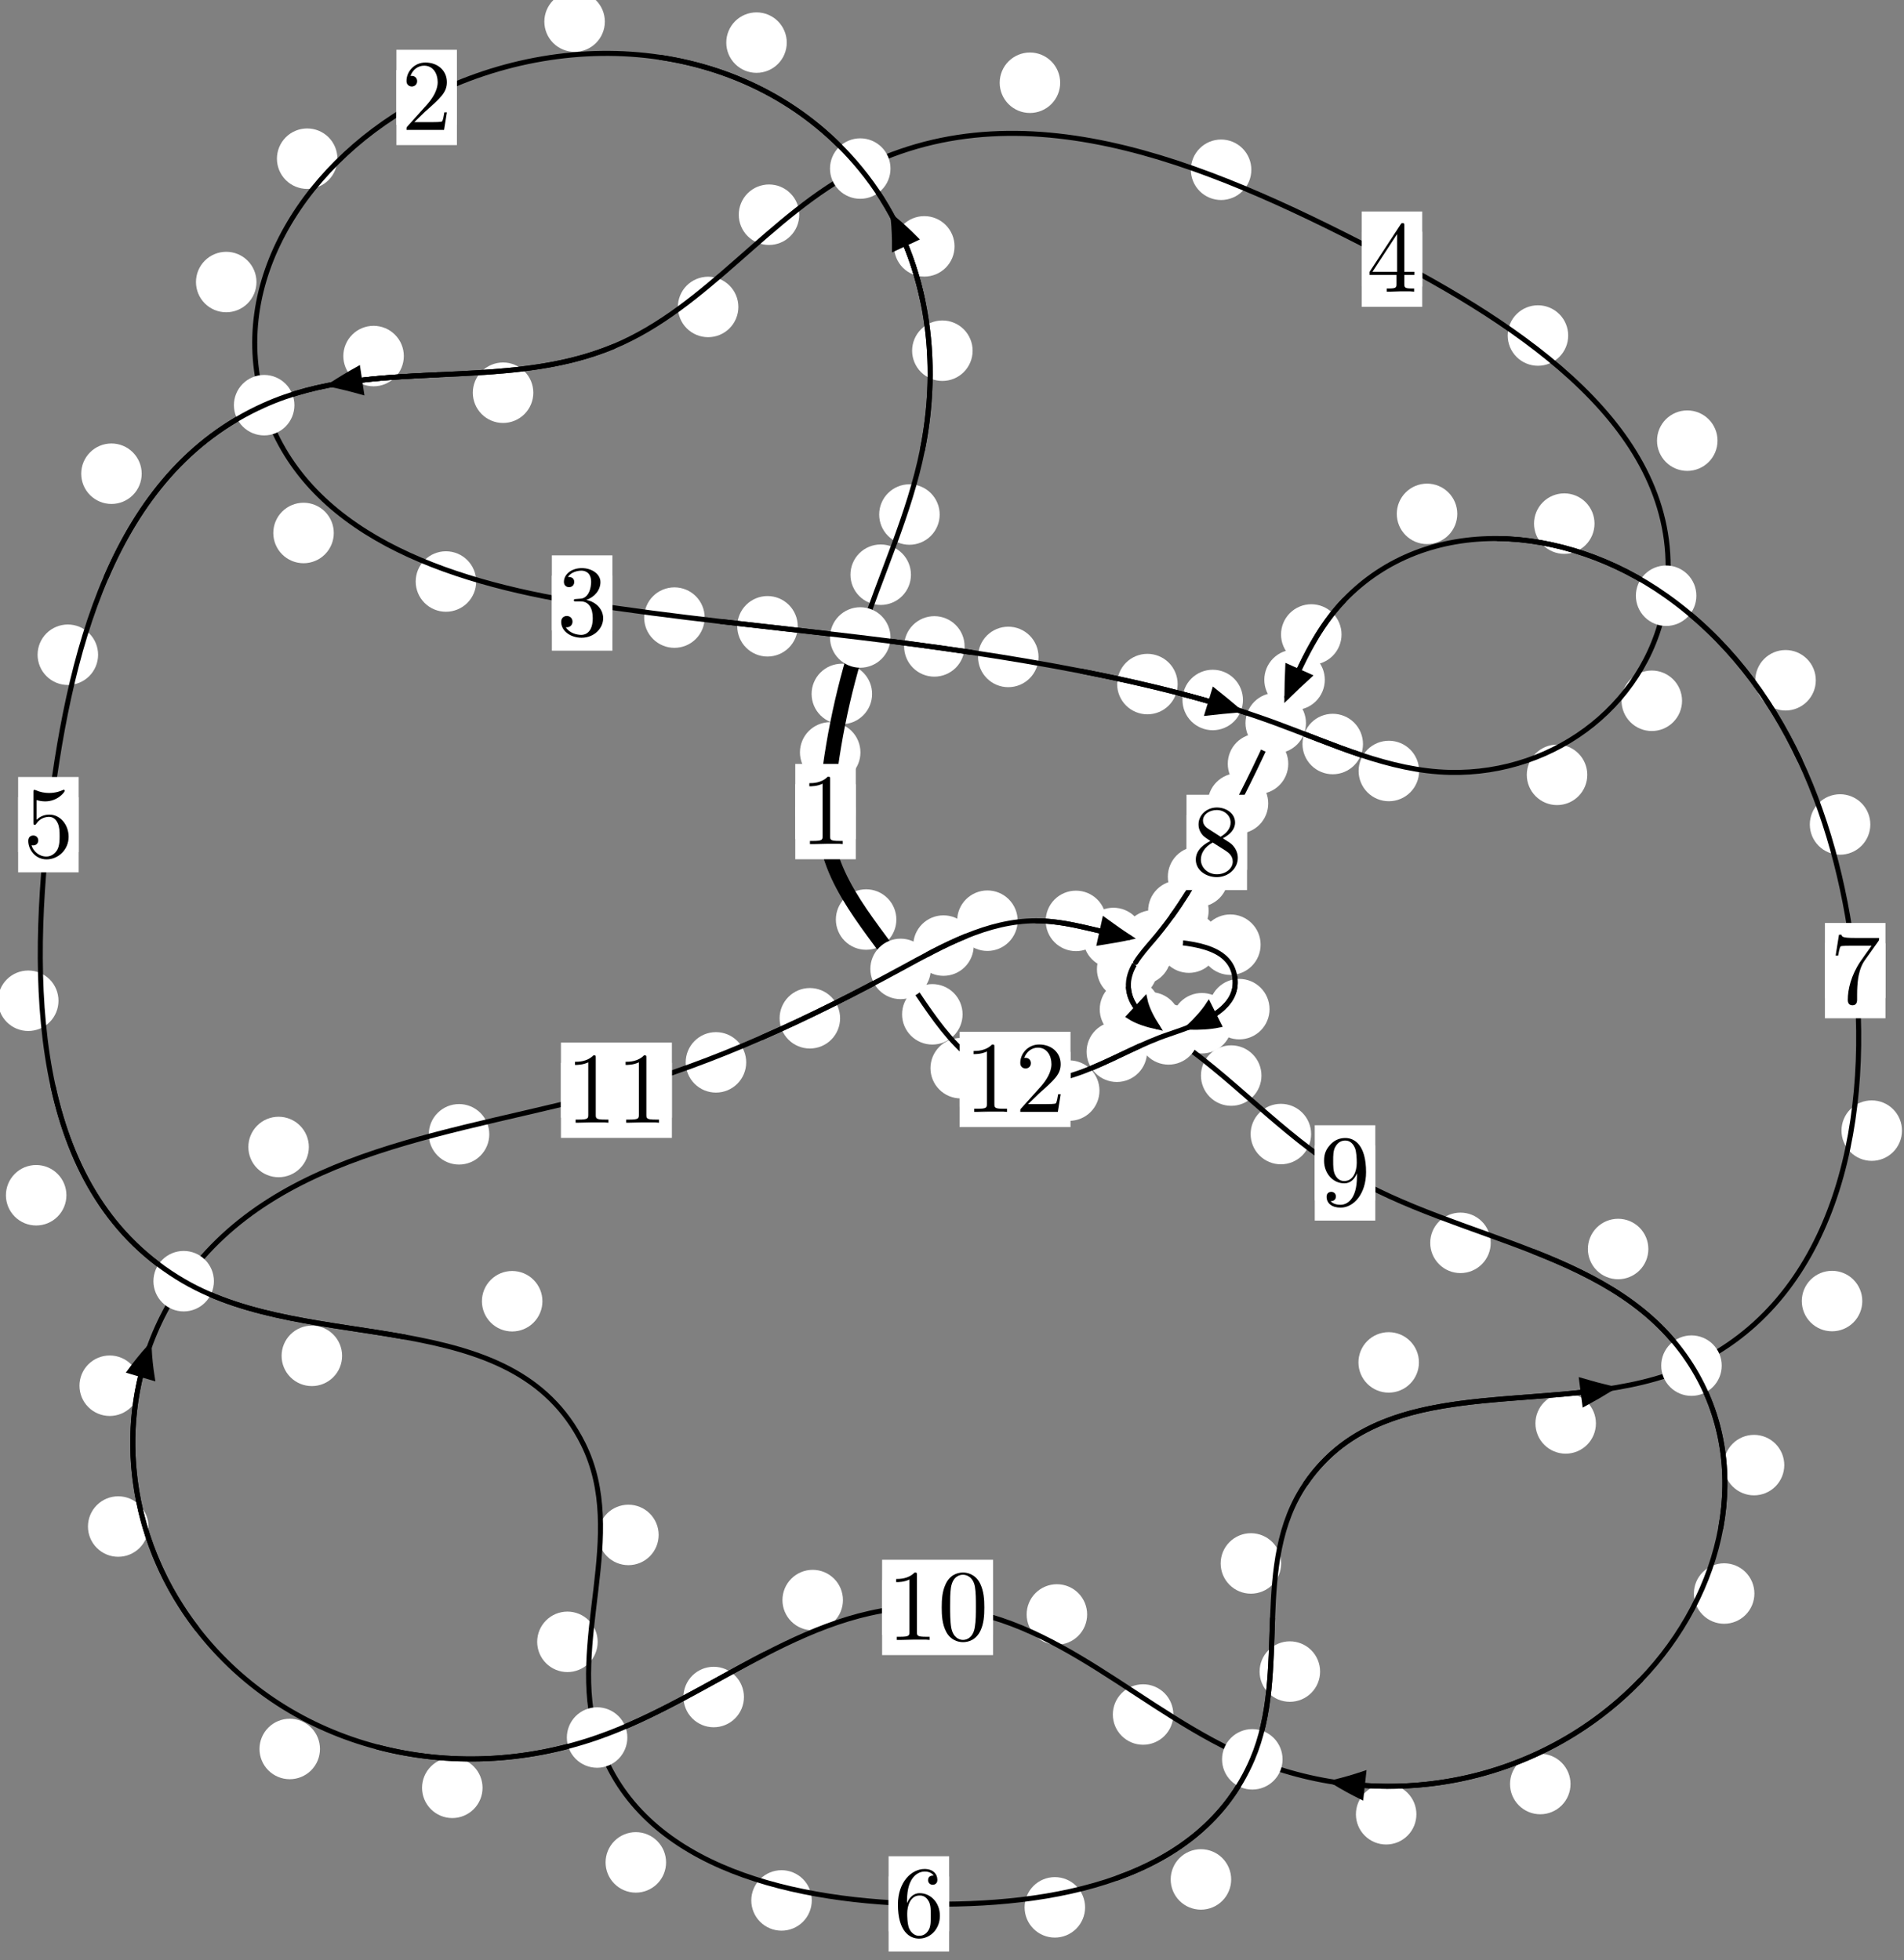 <?xml version="1.0"?>
<!-- Created by MetaPost 1.999 on 2021.07.05:2358 -->
<svg version="1.1" xmlns="http://www.w3.org/2000/svg" xmlns:xlink="http://www.w3.org/1999/xlink" width="188.132" height="193.719" viewBox="0 0 188.132 193.719">
<rect x="0" y="0" width="188.132" height="193.719" fill="#808080" stroke="none"/>
<!-- Original BoundingBox: -85.198517 -129.867432 102.933090 63.851135 -->
  <defs>
    <g transform="scale(0.01,0.01)" id="GLYPHcmr10_48">
      <path style="fill-rule: evenodd;" d="M460 -320C460 -400,455 -480,420 -554C374 -650,292 -666,250 -666C190 -666,117 -640,76 -547C44 -478,39 -400,39 -320C39 -245,43 -155,84 -79C127 2,200 22,249 22C303 22,379 1,423 -94C455 -163,460 -241,460 -320M249 -0C210 -0,151 -25,133 -121C122 -181,122 -273,122 -332C122 -396,122 -462,130 -516C149 -635,224 -644,249 -644C282 -644,348 -626,367 -527C377 -471,377 -395,377 -332C377 -257,377 -189,366 -125C351 -30,294 -0,249 -0"></path>
    </g>
    <g transform="scale(0.01,0.01)" id="GLYPHcmr10_49">
      <path style="fill-rule: evenodd;" d="M294 -640C294 -664,294 -666,271 -666C209 -602,121 -602,89 -602L89 -571C109 -571,168 -571,220 -597L220 -79C220 -43,217 -31,127 -31L95 -31L95 -0L257 -0L130 -3L217 -3L257 -3L297 -3L384 -3L419 -0L419 -31L387 -31C297 -31,294 -42,294 -79"></path>
    </g>
    <g transform="scale(0.01,0.01)" id="GLYPHcmr10_50">
      <path style="fill-rule: evenodd;" d="M127 -77L233 -180C389 -318,449 -372,449 -472C449 -586,359 -666,237 -666C124 -666,50 -574,50 -485C50 -429,100 -429,103 -429C120 -429,155 -441,155 -482C155 -508,137 -534,102 -534C94 -534,92 -534,89 -533C112 -598,166 -635,224 -635C315 -635,358 -554,358 -472C358 -392,308 -313,253 -251L61 -37C50 -26,50 -24,50 -0L421 -0L449 -174L424 -174C419 -144,412 -100,402 -85C395 -77,329 -77,307 -77"></path>
    </g>
    <g transform="scale(0.01,0.01)" id="GLYPHcmr10_51">
      <path style="fill-rule: evenodd;" d="M290 -352C372 -379,430 -449,430 -528C430 -610,342 -666,246 -666C145 -666,69 -606,69 -530C69 -497,91 -478,120 -478C151 -478,171 -500,171 -529C171 -579,124 -579,109 -579C140 -628,206 -641,242 -641C283 -641,338 -619,338 -529C338 -517,336 -459,310 -415C280 -367,246 -364,221 -363C213 -362,189 -360,182 -360C174 -359,167 -358,167 -348C167 -337,174 -337,191 -337L235 -337C317 -337,354 -269,354 -171C354 -35,285 -6,241 -6C198 -6,123 -23,88 -82C123 -77,154 -99,154 -137C154 -173,127 -193,98 -193C74 -193,42 -179,42 -135C42 -44,135 22,244 22C366 22,457 -69,457 -171C457 -253,394 -331,290 -352"></path>
    </g>
    <g transform="scale(0.01,0.01)" id="GLYPHcmr10_52">
      <path style="fill-rule: evenodd;" d="M294 -165L294 -78C294 -42,292 -31,218 -31L197 -31L197 -0L332 -0L238 -3L290 -3L332 -3L374 -3L427 -3L468 -0L468 -31L447 -31C373 -31,371 -42,371 -78L371 -165L471 -165L471 -196L371 -196L371 -651C371 -671,371 -677,355 -677C346 -677,343 -677,335 -665L28 -196L28 -165M300 -196L56 -196L300 -569"></path>
    </g>
    <g transform="scale(0.01,0.01)" id="GLYPHcmr10_53">
      <path style="fill-rule: evenodd;" d="M449 -201C449 -320,367 -420,259 -420C211 -420,168 -404,132 -369L132 -564C152 -558,185 -551,217 -551C340 -551,410 -642,410 -655C410 -661,407 -666,400 -666C399 -666,397 -666,392 -663C372 -654,323 -634,256 -634C216 -634,170 -641,123 -662C115 -665,113 -665,111 -665C101 -665,101 -657,101 -641L101 -345C101 -327,101 -319,115 -319C122 -319,124 -322,128 -328C139 -344,176 -398,257 -398C309 -398,334 -352,342 -334C358 -297,360 -258,360 -208C360 -173,360 -113,336 -71C312 -32,275 -6,229 -6C156 -6,99 -59,82 -118C85 -117,88 -116,99 -116C132 -116,149 -141,149 -165C149 -189,132 -214,99 -214C85 -214,50 -207,50 -161C50 -75,119 22,231 22C347 22,449 -74,449 -201"></path>
    </g>
    <g transform="scale(0.01,0.01)" id="GLYPHcmr10_54">
      <path style="fill-rule: evenodd;" d="M132 -328L132 -352C132 -605,256 -641,307 -641C331 -641,373 -635,395 -601C380 -601,340 -601,340 -556C340 -525,364 -510,386 -510C402 -510,432 -519,432 -558C432 -618,388 -666,305 -666C177 -666,42 -537,42 -316C42 -49,158 22,251 22C362 22,457 -72,457 -204C457 -331,368 -427,257 -427C189 -427,152 -376,132 -328M251 -6C188 -6,158 -66,152 -81C134 -128,134 -208,134 -226C134 -304,166 -404,256 -404C272 -404,318 -404,349 -342C367 -305,367 -254,367 -205C367 -157,367 -107,350 -71C320 -11,274 -6,251 -6"></path>
    </g>
    <g transform="scale(0.01,0.01)" id="GLYPHcmr10_55">
      <path style="fill-rule: evenodd;" d="M476 -609C485 -621,485 -623,485 -644L242 -644C120 -644,118 -657,114 -676L89 -676L56 -470L81 -470C84 -486,93 -549,106 -561C113 -567,191 -567,204 -567L411 -567C400 -551,321 -442,299 -409C209 -274,176 -135,176 -33C176 -23,176 22,222 22C268 22,268 -23,268 -33L268 -84C268 -139,271 -194,279 -248C283 -271,297 -357,341 -419"></path>
    </g>
    <g transform="scale(0.01,0.01)" id="GLYPHcmr10_56">
      <path style="fill-rule: evenodd;" d="M163 -457C117 -487,113 -521,113 -538C113 -599,178 -641,249 -641C322 -641,386 -589,386 -517C386 -460,347 -412,287 -377M309 -362C381 -399,430 -451,430 -517C430 -609,341 -666,250 -666C150 -666,69 -592,69 -499C69 -481,71 -436,113 -389C124 -377,161 -352,186 -335C128 -306,42 -250,42 -151C42 -45,144 22,249 22C362 22,457 -61,457 -168C457 -204,446 -249,408 -291C389 -312,373 -322,309 -362M209 -320L332 -242C360 -223,407 -193,407 -132C407 -58,332 -6,250 -6C164 -6,92 -68,92 -151C92 -209,124 -273,209 -320"></path>
    </g>
    <g transform="scale(0.01,0.01)" id="GLYPHcmr10_57">
      <path style="fill-rule: evenodd;" d="M367 -318L367 -286C367 -52,263 -6,205 -6C188 -6,134 -8,107 -42C151 -42,159 -71,159 -88C159 -119,135 -134,113 -134C97 -134,67 -125,67 -86C67 -19,121 22,206 22C335 22,457 -114,457 -329C457 -598,342 -666,253 -666C198 -666,149 -648,106 -603C65 -558,42 -516,42 -441C42 -316,130 -218,242 -218C303 -218,344 -260,367 -318M243 -241C227 -241,181 -241,150 -304C132 -341,132 -391,132 -440C132 -494,132 -541,153 -578C180 -628,218 -641,253 -641C299 -641,332 -607,349 -562C361 -530,365 -467,365 -421C365 -338,331 -241,243 -241"></path>
    </g>
  </defs>
  <path d="M85.019 74.357C85.019 73.564,84.705 72.804,84.144 72.243C83.584 71.683,82.823 71.368,82.031 71.368C81.238 71.368,80.478 71.683,79.917 72.243C79.357 72.804,79.042 73.564,79.042 74.357C79.042 75.149,79.357 75.909,79.917 76.47C80.478 77.03,81.238 77.345,82.031 77.345C82.823 77.345,83.584 77.03,84.144 76.47C84.705 75.909,85.019 75.149,85.019 74.357Z" style="fill: rgb(100%,100%,100%);stroke: none;"></path>
  <path d="M84.558 80.208C84.558 79.415,84.244 78.655,83.683 78.094C83.123 77.534,82.362 77.219,81.57 77.219C80.777 77.219,80.017 77.534,79.456 78.094C78.896 78.655,78.581 79.415,78.581 80.208C78.581 81,78.896 81.76,79.456 82.321C80.017 82.881,80.777 83.196,81.57 83.196C82.362 83.196,83.123 82.881,83.683 82.321C84.244 81.76,84.558 81,84.558 80.208Z" style="fill: rgb(100%,100%,100%);stroke: none;"></path>
  <path d="M90.01 56.796C90.01 56.004,89.695 55.244,89.134 54.683C88.574 54.123,87.813 53.808,87.021 53.808C86.228 53.808,85.468 54.123,84.907 54.683C84.347 55.244,84.032 56.004,84.032 56.796C84.032 57.589,84.347 58.349,84.907 58.91C85.468 59.47,86.228 59.785,87.021 59.785C87.813 59.785,88.574 59.47,89.134 58.91C89.695 58.349,90.01 57.589,90.01 56.796Z" style="fill: rgb(100%,100%,100%);stroke: none;"></path>
  <path d="M86.171 68.581C86.171 67.788,85.856 67.028,85.295 66.467C84.735 65.907,83.975 65.592,83.182 65.592C82.389 65.592,81.629 65.907,81.069 66.467C80.508 67.028,80.193 67.788,80.193 68.581C80.193 69.373,80.508 70.133,81.069 70.694C81.629 71.254,82.389 71.569,83.182 71.569C83.975 71.569,84.735 71.254,85.295 70.694C85.856 70.133,86.171 69.373,86.171 68.581Z" style="fill: rgb(100%,100%,100%);stroke: none;"></path>
  <path d="M96.104 34.66C96.104 33.867,95.789 33.107,95.229 32.546C94.668 31.986,93.908 31.671,93.115 31.671C92.323 31.671,91.562 31.986,91.002 32.546C90.441 33.107,90.126 33.867,90.126 34.66C90.126 35.452,90.441 36.212,91.002 36.773C91.562 37.333,92.323 37.648,93.115 37.648C93.908 37.648,94.668 37.333,95.229 36.773C95.789 36.212,96.104 35.452,96.104 34.66Z" style="fill: rgb(100%,100%,100%);stroke: none;"></path>
  <path d="M92.849 50.848C92.849 50.056,92.534 49.295,91.974 48.735C91.413 48.175,90.653 47.86,89.86 47.86C89.068 47.86,88.307 48.175,87.747 48.735C87.186 49.295,86.871 50.056,86.871 50.848C86.871 51.641,87.186 52.401,87.747 52.962C88.307 53.522,89.068 53.837,89.86 53.837C90.653 53.837,91.413 53.522,91.974 52.962C92.534 52.401,92.849 51.641,92.849 50.848Z" style="fill: rgb(100%,100%,100%);stroke: none;"></path>
  <path d="M77.739 4.21C77.739 3.418,77.424 2.658,76.864 2.097C76.303 1.537,75.543 1.222,74.75 1.222C73.958 1.222,73.197 1.537,72.637 2.097C72.076 2.658,71.762 3.418,71.762 4.21C71.762 5.003,72.076 5.763,72.637 6.324C73.197 6.884,73.958 7.199,74.75 7.199C75.543 7.199,76.303 6.884,76.864 6.324C77.424 5.763,77.739 5.003,77.739 4.21Z" style="fill: rgb(100%,100%,100%);stroke: none;"></path>
  <path d="M94.318 24.347C94.318 23.555,94.003 22.795,93.443 22.234C92.882 21.674,92.122 21.359,91.33 21.359C90.537 21.359,89.777 21.674,89.216 22.234C88.656 22.795,88.341 23.555,88.341 24.347C88.341 25.14,88.656 25.9,89.216 26.461C89.777 27.021,90.537 27.336,91.33 27.336C92.122 27.336,92.882 27.021,93.443 26.461C94.003 25.9,94.318 25.14,94.318 24.347Z" style="fill: rgb(100%,100%,100%);stroke: none;"></path>
  <path d="M33.34 15.681C33.34 14.889,33.025 14.129,32.465 13.568C31.904 13.008,31.144 12.693,30.351 12.693C29.559 12.693,28.798 13.008,28.238 13.568C27.678 14.129,27.363 14.889,27.363 15.681C27.363 16.474,27.678 17.234,28.238 17.795C28.798 18.355,29.559 18.67,30.351 18.67C31.144 18.67,31.904 18.355,32.465 17.795C33.025 17.234,33.34 16.474,33.34 15.681Z" style="fill: rgb(100%,100%,100%);stroke: none;"></path>
  <path d="M59.764 2.138C59.764 1.345,59.449 0.585,58.888 0.024C58.328 -0.536,57.568 -0.851,56.775 -0.851C55.982 -0.851,55.222 -0.536,54.662 0.024C54.101 0.585,53.786 1.345,53.786 2.138C53.786 2.93,54.101 3.69,54.662 4.251C55.222 4.811,55.982 5.126,56.775 5.126C57.568 5.126,58.328 4.811,58.888 4.251C59.449 3.69,59.764 2.93,59.764 2.138Z" style="fill: rgb(100%,100%,100%);stroke: none;"></path>
  <path d="M32.981 52.674C32.981 51.881,32.666 51.121,32.106 50.56C31.545 50,30.785 49.685,29.992 49.685C29.2 49.685,28.439 50,27.879 50.56C27.318 51.121,27.004 51.881,27.004 52.674C27.004 53.466,27.318 54.227,27.879 54.787C28.439 55.347,29.2 55.662,29.992 55.662C30.785 55.662,31.545 55.347,32.106 54.787C32.666 54.227,32.981 53.466,32.981 52.674Z" style="fill: rgb(100%,100%,100%);stroke: none;"></path>
  <path d="M25.342 27.873C25.342 27.08,25.027 26.32,24.466 25.759C23.906 25.199,23.146 24.884,22.353 24.884C21.56 24.884,20.8 25.199,20.24 25.759C19.679 26.32,19.364 27.08,19.364 27.873C19.364 28.665,19.679 29.425,20.24 29.986C20.8 30.546,21.56 30.861,22.353 30.861C23.146 30.861,23.906 30.546,24.466 29.986C25.027 29.425,25.342 28.665,25.342 27.873Z" style="fill: rgb(100%,100%,100%);stroke: none;"></path>
  <path d="M69.627 61.035C69.627 60.243,69.313 59.483,68.752 58.922C68.192 58.362,67.431 58.047,66.639 58.047C65.846 58.047,65.086 58.362,64.525 58.922C63.965 59.483,63.65 60.243,63.65 61.035C63.65 61.828,63.965 62.588,64.525 63.149C65.086 63.709,65.846 64.024,66.639 64.024C67.431 64.024,68.192 63.709,68.752 63.149C69.313 62.588,69.627 61.828,69.627 61.035Z" style="fill: rgb(100%,100%,100%);stroke: none;"></path>
  <path d="M47.051 57.47C47.051 56.678,46.736 55.917,46.176 55.357C45.615 54.796,44.855 54.481,44.062 54.481C43.27 54.481,42.51 54.796,41.949 55.357C41.389 55.917,41.074 56.678,41.074 57.47C41.074 58.263,41.389 59.023,41.949 59.584C42.51 60.144,43.27 60.459,44.062 60.459C44.855 60.459,45.615 60.144,46.176 59.584C46.736 59.023,47.051 58.263,47.051 57.47Z" style="fill: rgb(100%,100%,100%);stroke: none;"></path>
  <path d="M95.311 63.883C95.311 63.09,94.996 62.33,94.436 61.77C93.875 61.209,93.115 60.894,92.322 60.894C91.53 60.894,90.77 61.209,90.209 61.77C89.649 62.33,89.334 63.09,89.334 63.883C89.334 64.676,89.649 65.436,90.209 65.996C90.77 66.557,91.53 66.872,92.322 66.872C93.115 66.872,93.875 66.557,94.436 65.996C94.996 65.436,95.311 64.676,95.311 63.883Z" style="fill: rgb(100%,100%,100%);stroke: none;"></path>
  <path d="M78.824 61.895C78.824 61.102,78.509 60.342,77.949 59.782C77.388 59.221,76.628 58.906,75.835 58.906C75.043 58.906,74.283 59.221,73.722 59.782C73.162 60.342,72.847 61.102,72.847 61.895C72.847 62.688,73.162 63.448,73.722 64.008C74.283 64.569,75.043 64.884,75.835 64.884C76.628 64.884,77.388 64.569,77.949 64.008C78.509 63.448,78.824 62.688,78.824 61.895Z" style="fill: rgb(100%,100%,100%);stroke: none;"></path>
  <path d="M116.362 67.606C116.362 66.813,116.047 66.053,115.487 65.492C114.926 64.932,114.166 64.617,113.374 64.617C112.581 64.617,111.821 64.932,111.26 65.492C110.7 66.053,110.385 66.813,110.385 67.606C110.385 68.398,110.7 69.159,111.26 69.719C111.821 70.279,112.581 70.594,113.374 70.594C114.166 70.594,114.926 70.279,115.487 69.719C116.047 69.159,116.362 68.398,116.362 67.606Z" style="fill: rgb(100%,100%,100%);stroke: none;"></path>
  <path d="M102.616 64.923C102.616 64.13,102.301 63.37,101.741 62.81C101.18 62.249,100.42 61.934,99.627 61.934C98.835 61.934,98.074 62.249,97.514 62.81C96.954 63.37,96.639 64.13,96.639 64.923C96.639 65.716,96.954 66.476,97.514 67.036C98.074 67.597,98.835 67.912,99.627 67.912C100.42 67.912,101.18 67.597,101.741 67.036C102.301 66.476,102.616 65.716,102.616 64.923Z" style="fill: rgb(100%,100%,100%);stroke: none;"></path>
  <path d="M134.675 73.53C134.675 72.737,134.36 71.977,133.799 71.416C133.239 70.856,132.479 70.541,131.686 70.541C130.893 70.541,130.133 70.856,129.573 71.416C129.012 71.977,128.697 72.737,128.697 73.53C128.697 74.322,129.012 75.083,129.573 75.643C130.133 76.203,130.893 76.518,131.686 76.518C132.479 76.518,133.239 76.203,133.799 75.643C134.36 75.083,134.675 74.322,134.675 73.53Z" style="fill: rgb(100%,100%,100%);stroke: none;"></path>
  <path d="M122.816 69.177C122.816 68.385,122.501 67.625,121.941 67.064C121.38 66.504,120.62 66.189,119.828 66.189C119.035 66.189,118.275 66.504,117.714 67.064C117.154 67.625,116.839 68.385,116.839 69.177C116.839 69.97,117.154 70.73,117.714 71.291C118.275 71.851,119.035 72.166,119.828 72.166C120.62 72.166,121.38 71.851,121.941 71.291C122.501 70.73,122.816 69.97,122.816 69.177Z" style="fill: rgb(100%,100%,100%);stroke: none;"></path>
  <path d="M156.838 76.575C156.838 75.783,156.523 75.022,155.963 74.462C155.402 73.901,154.642 73.587,153.849 73.587C153.057 73.587,152.297 73.901,151.736 74.462C151.176 75.022,150.861 75.783,150.861 76.575C150.861 77.368,151.176 78.128,151.736 78.689C152.297 79.249,153.057 79.564,153.849 79.564C154.642 79.564,155.402 79.249,155.963 78.689C156.523 78.128,156.838 77.368,156.838 76.575Z" style="fill: rgb(100%,100%,100%);stroke: none;"></path>
  <path d="M140.22 76.195C140.22 75.402,139.905 74.642,139.345 74.082C138.784 73.521,138.024 73.206,137.231 73.206C136.439 73.206,135.679 73.521,135.118 74.082C134.558 74.642,134.243 75.402,134.243 76.195C134.243 76.988,134.558 77.748,135.118 78.308C135.679 78.869,136.439 79.184,137.231 79.184C138.024 79.184,138.784 78.869,139.345 78.308C139.905 77.748,140.22 76.988,140.22 76.195Z" style="fill: rgb(100%,100%,100%);stroke: none;"></path>
  <path d="M169.706 43.549C169.706 42.756,169.391 41.996,168.83 41.435C168.27 40.875,167.51 40.56,166.717 40.56C165.924 40.56,165.164 40.875,164.604 41.435C164.043 41.996,163.728 42.756,163.728 43.549C163.728 44.341,164.043 45.101,164.604 45.662C165.164 46.222,165.924 46.537,166.717 46.537C167.51 46.537,168.27 46.222,168.83 45.662C169.391 45.101,169.706 44.341,169.706 43.549Z" style="fill: rgb(100%,100%,100%);stroke: none;"></path>
  <path d="M166.201 69.256C166.201 68.463,165.886 67.703,165.325 67.143C164.765 66.582,164.005 66.267,163.212 66.267C162.419 66.267,161.659 66.582,161.099 67.143C160.538 67.703,160.223 68.463,160.223 69.256C160.223 70.049,160.538 70.809,161.099 71.369C161.659 71.93,162.419 72.245,163.212 72.245C164.005 72.245,164.765 71.93,165.325 71.369C165.886 70.809,166.201 70.049,166.201 69.256Z" style="fill: rgb(100%,100%,100%);stroke: none;"></path>
  <path d="M123.644 16.778C123.644 15.985,123.329 15.225,122.769 14.665C122.208 14.104,121.448 13.789,120.655 13.789C119.863 13.789,119.102 14.104,118.542 14.665C117.982 15.225,117.667 15.985,117.667 16.778C117.667 17.571,117.982 18.331,118.542 18.891C119.102 19.452,119.863 19.767,120.655 19.767C121.448 19.767,122.208 19.452,122.769 18.891C123.329 18.331,123.644 17.571,123.644 16.778Z" style="fill: rgb(100%,100%,100%);stroke: none;"></path>
  <path d="M154.951 33.159C154.951 32.366,154.637 31.606,154.076 31.046C153.516 30.485,152.755 30.17,151.963 30.17C151.17 30.17,150.41 30.485,149.849 31.046C149.289 31.606,148.974 32.366,148.974 33.159C148.974 33.952,149.289 34.712,149.849 35.272C150.41 35.833,151.17 36.148,151.963 36.148C152.755 36.148,153.516 35.833,154.076 35.272C154.637 34.712,154.951 33.952,154.951 33.159Z" style="fill: rgb(100%,100%,100%);stroke: none;"></path>
  <path d="M78.974 21.22C78.974 20.427,78.659 19.667,78.098 19.107C77.538 18.546,76.778 18.231,75.985 18.231C75.192 18.231,74.432 18.546,73.872 19.107C73.311 19.667,72.996 20.427,72.996 21.22C72.996 22.013,73.311 22.773,73.872 23.333C74.432 23.894,75.192 24.209,75.985 24.209C76.778 24.209,77.538 23.894,78.098 23.333C78.659 22.773,78.974 22.013,78.974 21.22Z" style="fill: rgb(100%,100%,100%);stroke: none;"></path>
  <path d="M104.755 8.178C104.755 7.385,104.441 6.625,103.88 6.064C103.32 5.504,102.559 5.189,101.767 5.189C100.974 5.189,100.214 5.504,99.653 6.064C99.093 6.625,98.778 7.385,98.778 8.178C98.778 8.97,99.093 9.73,99.653 10.291C100.214 10.851,100.974 11.166,101.767 11.166C102.559 11.166,103.32 10.851,103.88 10.291C104.441 9.73,104.755 8.97,104.755 8.178Z" style="fill: rgb(100%,100%,100%);stroke: none;"></path>
  <path d="M52.696 38.811C52.696 38.019,52.381 37.258,51.82 36.698C51.26 36.138,50.5 35.823,49.707 35.823C48.914 35.823,48.154 36.138,47.594 36.698C47.033 37.258,46.718 38.019,46.718 38.811C46.718 39.604,47.033 40.364,47.594 40.925C48.154 41.485,48.914 41.8,49.707 41.8C50.5 41.8,51.26 41.485,51.82 40.925C52.381 40.364,52.696 39.604,52.696 38.811Z" style="fill: rgb(100%,100%,100%);stroke: none;"></path>
  <path d="M72.957 30.335C72.957 29.542,72.642 28.782,72.082 28.221C71.521 27.661,70.761 27.346,69.968 27.346C69.176 27.346,68.415 27.661,67.855 28.221C67.295 28.782,66.98 29.542,66.98 30.335C66.98 31.127,67.295 31.887,67.855 32.448C68.415 33.008,69.176 33.323,69.968 33.323C70.761 33.323,71.521 33.008,72.082 32.448C72.642 31.887,72.957 31.127,72.957 30.335Z" style="fill: rgb(100%,100%,100%);stroke: none;"></path>
  <path d="M14.001 46.816C14.001 46.024,13.687 45.263,13.126 44.703C12.566 44.142,11.805 43.827,11.013 43.827C10.22 43.827,9.46 44.142,8.899 44.703C8.339 45.263,8.024 46.024,8.024 46.816C8.024 47.609,8.339 48.369,8.899 48.93C9.46 49.49,10.22 49.805,11.013 49.805C11.805 49.805,12.566 49.49,13.126 48.93C13.687 48.369,14.001 47.609,14.001 46.816Z" style="fill: rgb(100%,100%,100%);stroke: none;"></path>
  <path d="M39.902 35.189C39.902 34.396,39.587 33.636,39.026 33.076C38.466 32.515,37.706 32.2,36.913 32.2C36.12 32.2,35.36 32.515,34.8 33.076C34.239 33.636,33.924 34.396,33.924 35.189C33.924 35.982,34.239 36.742,34.8 37.302C35.36 37.863,36.12 38.178,36.913 38.178C37.706 38.178,38.466 37.863,39.026 37.302C39.587 36.742,39.902 35.982,39.902 35.189Z" style="fill: rgb(100%,100%,100%);stroke: none;"></path>
  <path d="M5.779 98.902C5.779 98.109,5.464 97.349,4.904 96.788C4.343 96.228,3.583 95.913,2.79 95.913C1.998 95.913,1.237 96.228,0.677 96.788C0.116 97.349,-0.199 98.109,-0.199 98.902C-0.199 99.694,0.116 100.454,0.677 101.015C1.237 101.575,1.998 101.89,2.79 101.89C3.583 101.89,4.343 101.575,4.904 101.015C5.464 100.454,5.779 99.694,5.779 98.902Z" style="fill: rgb(100%,100%,100%);stroke: none;"></path>
  <path d="M9.692 64.707C9.692 63.914,9.377 63.154,8.816 62.593C8.256 62.033,7.496 61.718,6.703 61.718C5.91 61.718,5.15 62.033,4.59 62.593C4.029 63.154,3.714 63.914,3.714 64.707C3.714 65.499,4.029 66.259,4.59 66.82C5.15 67.38,5.91 67.695,6.703 67.695C7.496 67.695,8.256 67.38,8.816 66.82C9.377 66.259,9.692 65.499,9.692 64.707Z" style="fill: rgb(100%,100%,100%);stroke: none;"></path>
  <path d="M33.802 133.994C33.802 133.201,33.487 132.441,32.926 131.881C32.366 131.32,31.605 131.005,30.813 131.005C30.02 131.005,29.26 131.32,28.699 131.881C28.139 132.441,27.824 133.201,27.824 133.994C27.824 134.787,28.139 135.547,28.699 136.107C29.26 136.668,30.02 136.983,30.813 136.983C31.605 136.983,32.366 136.668,32.926 136.107C33.487 135.547,33.802 134.787,33.802 133.994Z" style="fill: rgb(100%,100%,100%);stroke: none;"></path>
  <path d="M6.563 118.123C6.563 117.33,6.248 116.57,5.687 116.01C5.127 115.449,4.367 115.134,3.574 115.134C2.781 115.134,2.021 115.449,1.461 116.01C0.9 116.57,0.585 117.33,0.585 118.123C0.585 118.916,0.9 119.676,1.461 120.236C2.021 120.797,2.781 121.112,3.574 121.112C4.367 121.112,5.127 120.797,5.687 120.236C6.248 119.676,6.563 118.916,6.563 118.123Z" style="fill: rgb(100%,100%,100%);stroke: none;"></path>
  <path d="M65.08 151.692C65.08 150.9,64.765 150.14,64.205 149.579C63.644 149.019,62.884 148.704,62.092 148.704C61.299 148.704,60.539 149.019,59.978 149.579C59.418 150.14,59.103 150.9,59.103 151.692C59.103 152.485,59.418 153.245,59.978 153.806C60.539 154.366,61.299 154.681,62.092 154.681C62.884 154.681,63.644 154.366,64.205 153.806C64.765 153.245,65.08 152.485,65.08 151.692Z" style="fill: rgb(100%,100%,100%);stroke: none;"></path>
  <path d="M53.596 128.597C53.596 127.804,53.281 127.044,52.72 126.484C52.16 125.923,51.4 125.608,50.607 125.608C49.814 125.608,49.054 125.923,48.494 126.484C47.933 127.044,47.618 127.804,47.618 128.597C47.618 129.39,47.933 130.15,48.494 130.71C49.054 131.271,49.814 131.586,50.607 131.586C51.4 131.586,52.16 131.271,52.72 130.71C53.281 130.15,53.596 129.39,53.596 128.597Z" style="fill: rgb(100%,100%,100%);stroke: none;"></path>
  <path d="M65.814 184.055C65.814 183.263,65.499 182.502,64.939 181.942C64.378 181.381,63.618 181.066,62.825 181.066C62.033 181.066,61.272 181.381,60.712 181.942C60.151 182.502,59.837 183.263,59.837 184.055C59.837 184.848,60.151 185.608,60.712 186.169C61.272 186.729,62.033 187.044,62.825 187.044C63.618 187.044,64.378 186.729,64.939 186.169C65.499 185.608,65.814 184.848,65.814 184.055Z" style="fill: rgb(100%,100%,100%);stroke: none;"></path>
  <path d="M59.055 162.258C59.055 161.465,58.741 160.705,58.18 160.145C57.62 159.584,56.859 159.269,56.067 159.269C55.274 159.269,54.514 159.584,53.953 160.145C53.393 160.705,53.078 161.465,53.078 162.258C53.078 163.051,53.393 163.811,53.953 164.371C54.514 164.932,55.274 165.247,56.067 165.247C56.859 165.247,57.62 164.932,58.18 164.371C58.741 163.811,59.055 163.051,59.055 162.258Z" style="fill: rgb(100%,100%,100%);stroke: none;"></path>
  <path d="M107.216 188.498C107.216 187.705,106.901 186.945,106.341 186.384C105.78 185.824,105.02 185.509,104.227 185.509C103.435 185.509,102.674 185.824,102.114 186.384C101.553 186.945,101.239 187.705,101.239 188.498C101.239 189.29,101.553 190.05,102.114 190.611C102.674 191.171,103.435 191.486,104.227 191.486C105.02 191.486,105.78 191.171,106.341 190.611C106.901 190.05,107.216 189.29,107.216 188.498Z" style="fill: rgb(100%,100%,100%);stroke: none;"></path>
  <path d="M80.211 187.813C80.211 187.021,79.896 186.261,79.336 185.7C78.775 185.14,78.015 184.825,77.222 184.825C76.43 184.825,75.669 185.14,75.109 185.7C74.549 186.261,74.234 187.021,74.234 187.813C74.234 188.606,74.549 189.366,75.109 189.927C75.669 190.487,76.43 190.802,77.222 190.802C78.015 190.802,78.775 190.487,79.336 189.927C79.896 189.366,80.211 188.606,80.211 187.813Z" style="fill: rgb(100%,100%,100%);stroke: none;"></path>
  <path d="M130.437 165.197C130.437 164.404,130.122 163.644,129.562 163.083C129.001 162.523,128.241 162.208,127.449 162.208C126.656 162.208,125.896 162.523,125.335 163.083C124.775 163.644,124.46 164.404,124.46 165.197C124.46 165.989,124.775 166.75,125.335 167.31C125.896 167.87,126.656 168.185,127.449 168.185C128.241 168.185,129.001 167.87,129.562 167.31C130.122 166.75,130.437 165.989,130.437 165.197Z" style="fill: rgb(100%,100%,100%);stroke: none;"></path>
  <path d="M121.651 185.738C121.651 184.946,121.336 184.186,120.776 183.625C120.216 183.065,119.455 182.75,118.663 182.75C117.87 182.75,117.11 183.065,116.549 183.625C115.989 184.186,115.674 184.946,115.674 185.738C115.674 186.531,115.989 187.291,116.549 187.852C117.11 188.412,117.87 188.727,118.663 188.727C119.455 188.727,120.216 188.412,120.776 187.852C121.336 187.291,121.651 186.531,121.651 185.738Z" style="fill: rgb(100%,100%,100%);stroke: none;"></path>
  <path d="M140.203 134.643C140.203 133.85,139.889 133.09,139.328 132.529C138.768 131.969,138.007 131.654,137.215 131.654C136.422 131.654,135.662 131.969,135.101 132.529C134.541 133.09,134.226 133.85,134.226 134.643C134.226 135.435,134.541 136.196,135.101 136.756C135.662 137.317,136.422 137.631,137.215 137.631C138.007 137.631,138.768 137.317,139.328 136.756C139.889 136.196,140.203 135.435,140.203 134.643Z" style="fill: rgb(100%,100%,100%);stroke: none;"></path>
  <path d="M126.59 154.51C126.59 153.717,126.275 152.957,125.714 152.397C125.154 151.836,124.394 151.521,123.601 151.521C122.808 151.521,122.048 151.836,121.488 152.397C120.927 152.957,120.612 153.717,120.612 154.51C120.612 155.303,120.927 156.063,121.488 156.623C122.048 157.184,122.808 157.499,123.601 157.499C124.394 157.499,125.154 157.184,125.714 156.623C126.275 156.063,126.59 155.303,126.59 154.51Z" style="fill: rgb(100%,100%,100%);stroke: none;"></path>
  <path d="M184.011 128.579C184.011 127.787,183.696 127.027,183.136 126.466C182.575 125.906,181.815 125.591,181.022 125.591C180.23 125.591,179.469 125.906,178.909 126.466C178.348 127.027,178.034 127.787,178.034 128.579C178.034 129.372,178.348 130.132,178.909 130.693C179.469 131.253,180.23 131.568,181.022 131.568C181.815 131.568,182.575 131.253,183.136 130.693C183.696 130.132,184.011 129.372,184.011 128.579Z" style="fill: rgb(100%,100%,100%);stroke: none;"></path>
  <path d="M157.691 140.672C157.691 139.879,157.376 139.119,156.816 138.559C156.255 137.998,155.495 137.683,154.702 137.683C153.91 137.683,153.15 137.998,152.589 138.559C152.029 139.119,151.714 139.879,151.714 140.672C151.714 141.465,152.029 142.225,152.589 142.785C153.15 143.346,153.91 143.661,154.702 143.661C155.495 143.661,156.255 143.346,156.816 142.785C157.376 142.225,157.691 141.465,157.691 140.672Z" style="fill: rgb(100%,100%,100%);stroke: none;"></path>
  <path d="M184.804 81.48C184.804 80.687,184.489 79.927,183.928 79.366C183.368 78.806,182.608 78.491,181.815 78.491C181.022 78.491,180.262 78.806,179.702 79.366C179.141 79.927,178.826 80.687,178.826 81.48C178.826 82.272,179.141 83.032,179.702 83.593C180.262 84.153,181.022 84.468,181.815 84.468C182.608 84.468,183.368 84.153,183.928 83.593C184.489 83.032,184.804 82.272,184.804 81.48Z" style="fill: rgb(100%,100%,100%);stroke: none;"></path>
  <path d="M187.933 111.735C187.933 110.943,187.618 110.182,187.058 109.622C186.497 109.062,185.737 108.747,184.944 108.747C184.152 108.747,183.392 109.062,182.831 109.622C182.271 110.182,181.956 110.943,181.956 111.735C181.956 112.528,182.271 113.288,182.831 113.849C183.392 114.409,184.152 114.724,184.944 114.724C185.737 114.724,186.497 114.409,187.058 113.849C187.618 113.288,187.933 112.528,187.933 111.735Z" style="fill: rgb(100%,100%,100%);stroke: none;"></path>
  <path d="M157.552 51.747C157.552 50.954,157.237 50.194,156.677 49.634C156.116 49.073,155.356 48.758,154.563 48.758C153.771 48.758,153.01 49.073,152.45 49.634C151.889 50.194,151.575 50.954,151.575 51.747C151.575 52.54,151.889 53.3,152.45 53.86C153.01 54.421,153.771 54.736,154.563 54.736C155.356 54.736,156.116 54.421,156.677 53.86C157.237 53.3,157.552 52.54,157.552 51.747Z" style="fill: rgb(100%,100%,100%);stroke: none;"></path>
  <path d="M179.418 67.229C179.418 66.436,179.103 65.676,178.543 65.116C177.982 64.555,177.222 64.24,176.429 64.24C175.637 64.24,174.877 64.555,174.316 65.116C173.756 65.676,173.441 66.436,173.441 67.229C173.441 68.022,173.756 68.782,174.316 69.342C174.877 69.903,175.637 70.218,176.429 70.218C177.222 70.218,177.982 69.903,178.543 69.342C179.103 68.782,179.418 68.022,179.418 67.229Z" style="fill: rgb(100%,100%,100%);stroke: none;"></path>
  <path d="M132.555 62.704C132.555 61.911,132.24 61.151,131.68 60.591C131.119 60.03,130.359 59.715,129.567 59.715C128.774 59.715,128.014 60.03,127.453 60.591C126.893 61.151,126.578 61.911,126.578 62.704C126.578 63.497,126.893 64.257,127.453 64.817C128.014 65.378,128.774 65.693,129.567 65.693C130.359 65.693,131.119 65.378,131.68 64.817C132.24 64.257,132.555 63.497,132.555 62.704Z" style="fill: rgb(100%,100%,100%);stroke: none;"></path>
  <path d="M143.992 50.783C143.992 49.99,143.677 49.23,143.117 48.67C142.556 48.109,141.796 47.794,141.004 47.794C140.211 47.794,139.451 48.109,138.89 48.67C138.33 49.23,138.015 49.99,138.015 50.783C138.015 51.576,138.33 52.336,138.89 52.897C139.451 53.457,140.211 53.772,141.004 53.772C141.796 53.772,142.556 53.457,143.117 52.897C143.677 52.336,143.992 51.576,143.992 50.783Z" style="fill: rgb(100%,100%,100%);stroke: none;"></path>
  <path d="M127.292 75.484C127.292 74.692,126.978 73.931,126.417 73.371C125.857 72.811,125.096 72.496,124.304 72.496C123.511 72.496,122.751 72.811,122.19 73.371C121.63 73.931,121.315 74.692,121.315 75.484C121.315 76.277,121.63 77.037,122.19 77.598C122.751 78.158,123.511 78.473,124.304 78.473C125.096 78.473,125.857 78.158,126.417 77.598C126.978 77.037,127.292 76.277,127.292 75.484Z" style="fill: rgb(100%,100%,100%);stroke: none;"></path>
  <path d="M130.902 67.182C130.902 66.389,130.587 65.629,130.027 65.069C129.466 64.508,128.706 64.193,127.913 64.193C127.121 64.193,126.361 64.508,125.8 65.069C125.24 65.629,124.925 66.389,124.925 67.182C124.925 67.975,125.24 68.735,125.8 69.295C126.361 69.856,127.121 70.171,127.913 70.171C128.706 70.171,129.466 69.856,130.027 69.295C130.587 68.735,130.902 67.975,130.902 67.182Z" style="fill: rgb(100%,100%,100%);stroke: none;"></path>
  <path d="M121.369 86.646C121.369 85.853,121.054 85.093,120.494 84.533C119.934 83.972,119.173 83.657,118.381 83.657C117.588 83.657,116.828 83.972,116.267 84.533C115.707 85.093,115.392 85.853,115.392 86.646C115.392 87.439,115.707 88.199,116.267 88.759C116.828 89.32,117.588 89.635,118.381 89.635C119.173 89.635,119.934 89.32,120.494 88.759C121.054 88.199,121.369 87.439,121.369 86.646Z" style="fill: rgb(100%,100%,100%);stroke: none;"></path>
  <path d="M125.312 79.4C125.312 78.607,124.997 77.847,124.436 77.287C123.876 76.726,123.116 76.411,122.323 76.411C121.53 76.411,120.77 76.726,120.21 77.287C119.649 77.847,119.334 78.607,119.334 79.4C119.334 80.193,119.649 80.953,120.21 81.513C120.77 82.074,121.53 82.389,122.323 82.389C123.116 82.389,123.876 82.074,124.436 81.513C124.997 80.953,125.312 80.193,125.312 79.4Z" style="fill: rgb(100%,100%,100%);stroke: none;"></path>
  <path d="M115.713 94.329C115.713 93.537,115.399 92.777,114.838 92.216C114.278 91.656,113.517 91.341,112.725 91.341C111.932 91.341,111.172 91.656,110.611 92.216C110.051 92.777,109.736 93.537,109.736 94.329C109.736 95.122,110.051 95.882,110.611 96.443C111.172 97.003,111.932 97.318,112.725 97.318C113.517 97.318,114.278 97.003,114.838 96.443C115.399 95.882,115.713 95.122,115.713 94.329Z" style="fill: rgb(100%,100%,100%);stroke: none;"></path>
  <path d="M119.424 90.004C119.424 89.211,119.109 88.451,118.548 87.891C117.988 87.33,117.228 87.015,116.435 87.015C115.642 87.015,114.882 87.33,114.322 87.891C113.761 88.451,113.446 89.211,113.446 90.004C113.446 90.797,113.761 91.557,114.322 92.117C114.882 92.678,115.642 92.993,116.435 92.993C117.228 92.993,117.988 92.678,118.548 92.117C119.109 91.557,119.424 90.797,119.424 90.004Z" style="fill: rgb(100%,100%,100%);stroke: none;"></path>
  <path d="M114.641 99.745C114.641 98.953,114.326 98.193,113.766 97.632C113.205 97.072,112.445 96.757,111.652 96.757C110.86 96.757,110.1 97.072,109.539 97.632C108.979 98.193,108.664 98.953,108.664 99.745C108.664 100.538,108.979 101.298,109.539 101.859C110.1 102.419,110.86 102.734,111.652 102.734C112.445 102.734,113.205 102.419,113.766 101.859C114.326 101.298,114.641 100.538,114.641 99.745Z" style="fill: rgb(100%,100%,100%);stroke: none;"></path>
  <path d="M114.364 95.782C114.364 94.989,114.05 94.229,113.489 93.669C112.929 93.108,112.168 92.793,111.376 92.793C110.583 92.793,109.823 93.108,109.262 93.669C108.702 94.229,108.387 94.989,108.387 95.782C108.387 96.575,108.702 97.335,109.262 97.895C109.823 98.456,110.583 98.771,111.376 98.771C112.168 98.771,112.929 98.456,113.489 97.895C114.05 97.335,114.364 96.575,114.364 95.782Z" style="fill: rgb(100%,100%,100%);stroke: none;"></path>
  <path d="M124.643 106.296C124.643 105.503,124.328 104.743,123.767 104.182C123.207 103.622,122.447 103.307,121.654 103.307C120.861 103.307,120.101 103.622,119.541 104.182C118.98 104.743,118.665 105.503,118.665 106.296C118.665 107.088,118.98 107.849,119.541 108.409C120.101 108.97,120.861 109.284,121.654 109.284C122.447 109.284,123.207 108.97,123.767 108.409C124.328 107.849,124.643 107.088,124.643 106.296Z" style="fill: rgb(100%,100%,100%);stroke: none;"></path>
  <path d="M116.643 101.035C116.643 100.242,116.328 99.482,115.768 98.921C115.207 98.361,114.447 98.046,113.654 98.046C112.862 98.046,112.101 98.361,111.541 98.921C110.98 99.482,110.666 100.242,110.666 101.035C110.666 101.827,110.98 102.587,111.541 103.148C112.101 103.708,112.862 104.023,113.654 104.023C114.447 104.023,115.207 103.708,115.768 103.148C116.328 102.587,116.643 101.827,116.643 101.035Z" style="fill: rgb(100%,100%,100%);stroke: none;"></path>
  <path d="M147.296 122.827C147.296 122.034,146.981 121.274,146.42 120.714C145.86 120.153,145.1 119.838,144.307 119.838C143.514 119.838,142.754 120.153,142.194 120.714C141.633 121.274,141.318 122.034,141.318 122.827C141.318 123.62,141.633 124.38,142.194 124.94C142.754 125.501,143.514 125.816,144.307 125.816C145.1 125.816,145.86 125.501,146.42 124.94C146.981 124.38,147.296 123.62,147.296 122.827Z" style="fill: rgb(100%,100%,100%);stroke: none;"></path>
  <path d="M129.55 112.075C129.55 111.283,129.235 110.522,128.675 109.962C128.114 109.401,127.354 109.087,126.561 109.087C125.769 109.087,125.009 109.401,124.448 109.962C123.888 110.522,123.573 111.283,123.573 112.075C123.573 112.868,123.888 113.628,124.448 114.189C125.009 114.749,125.769 115.064,126.561 115.064C127.354 115.064,128.114 114.749,128.675 114.189C129.235 113.628,129.55 112.868,129.55 112.075Z" style="fill: rgb(100%,100%,100%);stroke: none;"></path>
  <path d="M176.302 144.791C176.302 143.999,175.987 143.239,175.426 142.678C174.866 142.118,174.106 141.803,173.313 141.803C172.52 141.803,171.76 142.118,171.2 142.678C170.639 143.239,170.324 143.999,170.324 144.791C170.324 145.584,170.639 146.344,171.2 146.905C171.76 147.465,172.52 147.78,173.313 147.78C174.106 147.78,174.866 147.465,175.426 146.905C175.987 146.344,176.302 145.584,176.302 144.791Z" style="fill: rgb(100%,100%,100%);stroke: none;"></path>
  <path d="M162.873 123.435C162.873 122.643,162.558 121.883,161.998 121.322C161.437 120.762,160.677 120.447,159.885 120.447C159.092 120.447,158.332 120.762,157.771 121.322C157.211 121.883,156.896 122.643,156.896 123.435C156.896 124.228,157.211 124.988,157.771 125.549C158.332 126.109,159.092 126.424,159.885 126.424C160.677 126.424,161.437 126.109,161.998 125.549C162.558 124.988,162.873 124.228,162.873 123.435Z" style="fill: rgb(100%,100%,100%);stroke: none;"></path>
  <path d="M155.181 176.31C155.181 175.517,154.866 174.757,154.305 174.197C153.745 173.636,152.985 173.321,152.192 173.321C151.399 173.321,150.639 173.636,150.079 174.197C149.518 174.757,149.203 175.517,149.203 176.31C149.203 177.103,149.518 177.863,150.079 178.423C150.639 178.984,151.399 179.299,152.192 179.299C152.985 179.299,153.745 178.984,154.305 178.423C154.866 177.863,155.181 177.103,155.181 176.31Z" style="fill: rgb(100%,100%,100%);stroke: none;"></path>
  <path d="M173.35 157.484C173.35 156.691,173.035 155.931,172.474 155.37C171.914 154.81,171.154 154.495,170.361 154.495C169.568 154.495,168.808 154.81,168.248 155.37C167.687 155.931,167.372 156.691,167.372 157.484C167.372 158.276,167.687 159.037,168.248 159.597C168.808 160.157,169.568 160.472,170.361 160.472C171.154 160.472,171.914 160.157,172.474 159.597C173.035 159.037,173.35 158.276,173.35 157.484Z" style="fill: rgb(100%,100%,100%);stroke: none;"></path>
  <path d="M115.936 169.44C115.936 168.647,115.621 167.887,115.061 167.326C114.5 166.766,113.74 166.451,112.947 166.451C112.155 166.451,111.394 166.766,110.834 167.326C110.273 167.887,109.958 168.647,109.958 169.44C109.958 170.232,110.273 170.992,110.834 171.553C111.394 172.113,112.155 172.428,112.947 172.428C113.74 172.428,114.5 172.113,115.061 171.553C115.621 170.992,115.936 170.232,115.936 169.44Z" style="fill: rgb(100%,100%,100%);stroke: none;"></path>
  <path d="M139.953 179.299C139.953 178.506,139.638 177.746,139.078 177.185C138.517 176.625,137.757 176.31,136.965 176.31C136.172 176.31,135.412 176.625,134.851 177.185C134.291 177.746,133.976 178.506,133.976 179.299C133.976 180.091,134.291 180.852,134.851 181.412C135.412 181.972,136.172 182.287,136.965 182.287C137.757 182.287,138.517 181.972,139.078 181.412C139.638 180.852,139.953 180.091,139.953 179.299Z" style="fill: rgb(100%,100%,100%);stroke: none;"></path>
  <path d="M83.29 158.131C83.29 157.338,82.975 156.578,82.415 156.018C81.854 155.457,81.094 155.142,80.301 155.142C79.509 155.142,78.748 155.457,78.188 156.018C77.627 156.578,77.313 157.338,77.313 158.131C77.313 158.924,77.627 159.684,78.188 160.244C78.748 160.805,79.509 161.12,80.301 161.12C81.094 161.12,81.854 160.805,82.415 160.244C82.975 159.684,83.29 158.924,83.29 158.131Z" style="fill: rgb(100%,100%,100%);stroke: none;"></path>
  <path d="M107.419 159.552C107.419 158.759,107.104 157.999,106.544 157.438C105.983 156.878,105.223 156.563,104.43 156.563C103.638 156.563,102.878 156.878,102.317 157.438C101.757 157.999,101.442 158.759,101.442 159.552C101.442 160.344,101.757 161.105,102.317 161.665C102.878 162.226,103.638 162.54,104.43 162.54C105.223 162.54,105.983 162.226,106.544 161.665C107.104 161.105,107.419 160.344,107.419 159.552Z" style="fill: rgb(100%,100%,100%);stroke: none;"></path>
  <path d="M47.68 176.684C47.68 175.891,47.365 175.131,46.804 174.571C46.244 174.01,45.484 173.695,44.691 173.695C43.898 173.695,43.138 174.01,42.578 174.571C42.017 175.131,41.702 175.891,41.702 176.684C41.702 177.477,42.017 178.237,42.578 178.797C43.138 179.358,43.898 179.673,44.691 179.673C45.484 179.673,46.244 179.358,46.804 178.797C47.365 178.237,47.68 177.477,47.68 176.684Z" style="fill: rgb(100%,100%,100%);stroke: none;"></path>
  <path d="M73.508 167.712C73.508 166.919,73.193 166.159,72.632 165.598C72.072 165.038,71.312 164.723,70.519 164.723C69.726 164.723,68.966 165.038,68.406 165.598C67.845 166.159,67.53 166.919,67.53 167.712C67.53 168.504,67.845 169.264,68.406 169.825C68.966 170.385,69.726 170.7,70.519 170.7C71.312 170.7,72.072 170.385,72.632 169.825C73.193 169.264,73.508 168.504,73.508 167.712Z" style="fill: rgb(100%,100%,100%);stroke: none;"></path>
  <path d="M14.669 150.863C14.669 150.07,14.354 149.31,13.793 148.75C13.233 148.189,12.473 147.874,11.68 147.874C10.887 147.874,10.127 148.189,9.567 148.75C9.006 149.31,8.691 150.07,8.691 150.863C8.691 151.656,9.006 152.416,9.567 152.976C10.127 153.537,10.887 153.852,11.68 153.852C12.473 153.852,13.233 153.537,13.793 152.976C14.354 152.416,14.669 151.656,14.669 150.863Z" style="fill: rgb(100%,100%,100%);stroke: none;"></path>
  <path d="M31.617 172.846C31.617 172.053,31.302 171.293,30.742 170.733C30.181 170.172,29.421 169.857,28.628 169.857C27.836 169.857,27.076 170.172,26.515 170.733C25.955 171.293,25.64 172.053,25.64 172.846C25.64 173.639,25.955 174.399,26.515 174.959C27.076 175.52,27.836 175.835,28.628 175.835C29.421 175.835,30.181 175.52,30.742 174.959C31.302 174.399,31.617 173.639,31.617 172.846Z" style="fill: rgb(100%,100%,100%);stroke: none;"></path>
  <path d="M30.517 113.354C30.517 112.561,30.202 111.801,29.641 111.24C29.081 110.68,28.321 110.365,27.528 110.365C26.735 110.365,25.975 110.68,25.415 111.24C24.854 111.801,24.539 112.561,24.539 113.354C24.539 114.146,24.854 114.907,25.415 115.467C25.975 116.027,26.735 116.342,27.528 116.342C28.321 116.342,29.081 116.027,29.641 115.467C30.202 114.907,30.517 114.146,30.517 113.354Z" style="fill: rgb(100%,100%,100%);stroke: none;"></path>
  <path d="M13.83 136.947C13.83 136.154,13.515 135.394,12.954 134.834C12.394 134.273,11.634 133.958,10.841 133.958C10.048 133.958,9.288 134.273,8.728 134.834C8.167 135.394,7.852 136.154,7.852 136.947C7.852 137.74,8.167 138.5,8.728 139.061C9.288 139.621,10.048 139.936,10.841 139.936C11.634 139.936,12.394 139.621,12.954 139.061C13.515 138.5,13.83 137.74,13.83 136.947Z" style="fill: rgb(100%,100%,100%);stroke: none;"></path>
  <path d="M73.731 104.99C73.731 104.198,73.416 103.438,72.855 102.877C72.295 102.317,71.534 102.002,70.742 102.002C69.949 102.002,69.189 102.317,68.628 102.877C68.068 103.438,67.753 104.198,67.753 104.99C67.753 105.783,68.068 106.543,68.628 107.104C69.189 107.664,69.949 107.979,70.742 107.979C71.534 107.979,72.295 107.664,72.855 107.104C73.416 106.543,73.731 105.783,73.731 104.99Z" style="fill: rgb(100%,100%,100%);stroke: none;"></path>
  <path d="M48.346 112.1C48.346 111.307,48.031 110.547,47.47 109.987C46.91 109.426,46.15 109.111,45.357 109.111C44.564 109.111,43.804 109.426,43.244 109.987C42.683 110.547,42.368 111.307,42.368 112.1C42.368 112.893,42.683 113.653,43.244 114.213C43.804 114.774,44.564 115.089,45.357 115.089C46.15 115.089,46.91 114.774,47.47 114.213C48.031 113.653,48.346 112.893,48.346 112.1Z" style="fill: rgb(100%,100%,100%);stroke: none;"></path>
  <path d="M96.211 93.449C96.211 92.656,95.896 91.896,95.336 91.336C94.775 90.775,94.015 90.46,93.223 90.46C92.43 90.46,91.67 90.775,91.109 91.336C90.549 91.896,90.234 92.656,90.234 93.449C90.234 94.242,90.549 95.002,91.109 95.562C91.67 96.123,92.43 96.438,93.223 96.438C94.015 96.438,94.775 96.123,95.336 95.562C95.896 95.002,96.211 94.242,96.211 93.449Z" style="fill: rgb(100%,100%,100%);stroke: none;"></path>
  <path d="M83.009 100.633C83.009 99.841,82.694 99.08,82.133 98.52C81.573 97.959,80.813 97.644,80.02 97.644C79.227 97.644,78.467 97.959,77.907 98.52C77.346 99.08,77.031 99.841,77.031 100.633C77.031 101.426,77.346 102.186,77.907 102.747C78.467 103.307,79.227 103.622,80.02 103.622C80.813 103.622,81.573 103.307,82.133 102.747C82.694 102.186,83.009 101.426,83.009 100.633Z" style="fill: rgb(100%,100%,100%);stroke: none;"></path>
  <path d="M109.302 91.009C109.302 90.217,108.987 89.457,108.427 88.896C107.866 88.336,107.106 88.021,106.313 88.021C105.521 88.021,104.76 88.336,104.2 88.896C103.639 89.457,103.325 90.217,103.325 91.009C103.325 91.802,103.639 92.562,104.2 93.123C104.76 93.683,105.521 93.998,106.313 93.998C107.106 93.998,107.866 93.683,108.427 93.123C108.987 92.562,109.302 91.802,109.302 91.009Z" style="fill: rgb(100%,100%,100%);stroke: none;"></path>
  <path d="M100.553 90.989C100.553 90.196,100.238 89.436,99.677 88.876C99.117 88.315,98.357 88,97.564 88C96.771 88,96.011 88.315,95.451 88.876C94.89 89.436,94.575 90.196,94.575 90.989C94.575 91.782,94.89 92.542,95.451 93.102C96.011 93.663,96.771 93.978,97.564 93.978C98.357 93.978,99.117 93.663,99.677 93.102C100.238 92.542,100.553 91.782,100.553 90.989Z" style="fill: rgb(100%,100%,100%);stroke: none;"></path>
  <path d="M120.462 93.158C120.462 92.365,120.147 91.605,119.586 91.044C119.026 90.484,118.266 90.169,117.473 90.169C116.68 90.169,115.92 90.484,115.36 91.044C114.799 91.605,114.484 92.365,114.484 93.158C114.484 93.95,114.799 94.71,115.36 95.271C115.92 95.831,116.68 96.146,117.473 96.146C118.266 96.146,119.026 95.831,119.586 95.271C120.147 94.71,120.462 93.95,120.462 93.158Z" style="fill: rgb(100%,100%,100%);stroke: none;"></path>
  <path d="M113.004 92.697C113.004 91.904,112.689 91.144,112.129 90.584C111.568 90.023,110.808 89.708,110.016 89.708C109.223 89.708,108.463 90.023,107.902 90.584C107.342 91.144,107.027 91.904,107.027 92.697C107.027 93.49,107.342 94.25,107.902 94.81C108.463 95.371,109.223 95.686,110.016 95.686C110.808 95.686,111.568 95.371,112.129 94.81C112.689 94.25,113.004 93.49,113.004 92.697Z" style="fill: rgb(100%,100%,100%);stroke: none;"></path>
  <path d="M125.441 99.73C125.441 98.937,125.126 98.177,124.565 97.616C124.005 97.056,123.245 96.741,122.452 96.741C121.659 96.741,120.899 97.056,120.339 97.616C119.778 98.177,119.463 98.937,119.463 99.73C119.463 100.522,119.778 101.283,120.339 101.843C120.899 102.404,121.659 102.718,122.452 102.718C123.245 102.718,124.005 102.404,124.565 101.843C125.126 101.283,125.441 100.522,125.441 99.73Z" style="fill: rgb(100%,100%,100%);stroke: none;"></path>
  <path d="M124.56 93.36C124.56 92.567,124.245 91.807,123.684 91.247C123.124 90.686,122.364 90.371,121.571 90.371C120.778 90.371,120.018 90.686,119.458 91.247C118.897 91.807,118.582 92.567,118.582 93.36C118.582 94.153,118.897 94.913,119.458 95.473C120.018 96.034,120.778 96.349,121.571 96.349C122.364 96.349,123.124 96.034,123.684 95.473C124.245 94.913,124.56 94.153,124.56 93.36Z" style="fill: rgb(100%,100%,100%);stroke: none;"></path>
  <path d="M113.34 103.941C113.34 103.148,113.025 102.388,112.465 101.827C111.904 101.267,111.144 100.952,110.351 100.952C109.559 100.952,108.799 101.267,108.238 101.827C107.678 102.388,107.363 103.148,107.363 103.941C107.363 104.733,107.678 105.494,108.238 106.054C108.799 106.614,109.559 106.929,110.351 106.929C111.144 106.929,111.904 106.614,112.465 106.054C113.025 105.494,113.34 104.733,113.34 103.941Z" style="fill: rgb(100%,100%,100%);stroke: none;"></path>
  <path d="M121.745 101.122C121.745 100.33,121.43 99.57,120.869 99.009C120.309 98.449,119.549 98.134,118.756 98.134C117.963 98.134,117.203 98.449,116.643 99.009C116.082 99.57,115.767 100.33,115.767 101.122C115.767 101.915,116.082 102.675,116.643 103.236C117.203 103.796,117.963 104.111,118.756 104.111C119.549 104.111,120.309 103.796,120.869 103.236C121.43 102.675,121.745 101.915,121.745 101.122Z" style="fill: rgb(100%,100%,100%);stroke: none;"></path>
  <path d="M97.917 105.565C97.917 104.772,97.602 104.012,97.041 103.451C96.481 102.891,95.721 102.576,94.928 102.576C94.135 102.576,93.375 102.891,92.815 103.451C92.254 104.012,91.939 104.772,91.939 105.565C91.939 106.357,92.254 107.117,92.815 107.678C93.375 108.238,94.135 108.553,94.928 108.553C95.721 108.553,96.481 108.238,97.041 107.678C97.602 107.117,97.917 106.357,97.917 105.565Z" style="fill: rgb(100%,100%,100%);stroke: none;"></path>
  <path d="M108.637 107.783C108.637 106.99,108.322 106.23,107.761 105.669C107.201 105.109,106.441 104.794,105.648 104.794C104.855 104.794,104.095 105.109,103.535 105.669C102.974 106.23,102.659 106.99,102.659 107.783C102.659 108.575,102.974 109.335,103.535 109.896C104.095 110.456,104.855 110.771,105.648 110.771C106.441 110.771,107.201 110.456,107.761 109.896C108.322 109.335,108.637 108.575,108.637 107.783Z" style="fill: rgb(100%,100%,100%);stroke: none;"></path>
  <path d="M88.568 90.875C88.568 90.083,88.254 89.322,87.693 88.762C87.133 88.201,86.372 87.886,85.58 87.886C84.787 87.886,84.027 88.201,83.466 88.762C82.906 89.322,82.591 90.083,82.591 90.875C82.591 91.668,82.906 92.428,83.466 92.989C84.027 93.549,84.787 93.864,85.58 93.864C86.372 93.864,87.133 93.549,87.693 92.989C88.254 92.428,88.568 91.668,88.568 90.875Z" style="fill: rgb(100%,100%,100%);stroke: none;"></path>
  <path d="M95.111 100.243C95.111 99.45,94.796 98.69,94.235 98.129C93.675 97.569,92.915 97.254,92.122 97.254C91.329 97.254,90.569 97.569,90.009 98.129C89.448 98.69,89.133 99.45,89.133 100.243C89.133 101.035,89.448 101.795,90.009 102.356C90.569 102.916,91.329 103.231,92.122 103.231C92.915 103.231,93.675 102.916,94.235 102.356C94.796 101.795,95.111 101.035,95.111 100.243Z" style="fill: rgb(100%,100%,100%);stroke: none;"></path>
  <path d="M81.57 80.208C82.031 74.357,83.182 68.581,85 63C87.021 56.796,89.86 50.848,91.147 44.446C93.115 34.66,91.33 24.347,85 16.66C74.75 4.21,56.775 2.138,42.158 9.63C30.351 15.681,22.353 27.873,26.102 40.042C29.992 52.674,44.062 57.47,57.52 59.595C66.639 61.035,75.835 61.895,85 63C92.322 63.883,99.627 64.923,106.867 66.336C113.374 67.606,119.828 69.177,126.053 71.462C131.686 73.53,137.231 76.195,143.248 76.333C153.849 76.575,163.212 69.256,164.628 58.873C166.717 43.549,151.963 33.159,137.539 25.612C120.655 16.778,101.767 8.178,85 16.66C75.985 21.22,69.968 30.335,60.626 34.243C49.707 38.811,36.913 35.189,26.102 40.042C11.013 46.816,6.703 64.707,4.782 81.499C2.79 98.902,3.574 118.123,18.149 126.615C30.813 133.994,50.607 128.597,57.617 142.695C62.092 151.692,56.067 162.258,58.999 171.714C62.825 184.055,77.222 187.813,90.792 188.157C104.227 188.498,118.663 185.738,123.739 173.87C127.449 165.197,123.601 154.51,129.017 146.607C137.215 134.643,154.702 140.672,167.132 134.961C181.022 128.579,184.944 111.735,183.309 95.924C181.815 81.48,176.429 67.229,164.628 58.873C154.563 51.747,141.004 50.783,132.806 59.328C129.567 62.704,127.913 67.182,126.053 71.462C124.304 75.484,122.323 79.4,120.227 83.252C118.381 86.646,116.435 90.004,113.918 92.938C112.725 94.329,111.376 95.782,111.503 97.607C111.652 99.745,113.654 101.035,115.466 102.226C121.654 106.296,126.561 112.075,132.9 115.915C144.307 122.827,159.885 123.435,167.132 134.961C173.313 144.791,170.361 157.484,162.104 166.04C152.192 176.31,136.965 179.299,123.739 173.87C112.947 169.44,104.43 159.552,92.642 158.858C80.301 158.131,70.519 167.712,58.999 171.714C44.691 176.684,28.628 172.846,19.456 160.949C11.68 150.863,10.841 136.947,18.149 126.615C27.528 113.354,45.357 112.1,60.907 107.745C70.742 104.99,80.02 100.633,88.987 95.754C93.223 93.449,97.564 90.989,102.399 91C106.313 91.009,110.016 92.697,113.918 92.938C117.473 93.158,121.571 93.36,122.018 96.594C122.452 99.73,118.756 101.122,115.466 102.226C110.351 103.941,105.648 107.783,100.294 106.675C94.928 105.565,92.122 100.243,88.987 95.754C85.58 90.875,81.101 86.162,81.57 80.208" style="stroke:rgb(0%,0%,0%); stroke-width: 0.498;stroke-linecap: round;stroke-linejoin: round;stroke-miterlimit: 10;fill: none;"></path>
  <path d="M81.57 80.208C82.031 74.357,83.182 68.581,85 63" style="stroke:rgb(0%,0%,0%); stroke-width: 1.494;stroke-linecap: round;stroke-linejoin: round;stroke-miterlimit: 10;fill: none;"></path>
  <path d="M88.987 95.754C85.58 90.875,81.101 86.162,81.57 80.208" style="stroke:rgb(0%,0%,0%); stroke-width: 1.494;stroke-linecap: round;stroke-linejoin: round;stroke-miterlimit: 10;fill: none;"></path>
  <path d="M87.989 63C87.989 62.207,87.674 61.447,87.113 60.887C86.553 60.326,85.793 60.011,85 60.011C84.207 60.011,83.447 60.326,82.887 60.887C82.326 61.447,82.011 62.207,82.011 63C82.011 63.793,82.326 64.553,82.887 65.113C83.447 65.674,84.207 65.989,85 65.989C85.793 65.989,86.553 65.674,87.113 65.113C87.674 64.553,87.989 63.793,87.989 63Z" style="fill: rgb(100%,100%,100%);stroke: none;"></path>
  <path d="M71.243 61.423C75.827 61.956,80.418 62.447,85 63C88.661 63.441,92.318 63.922,95.965 64.469" style="stroke:rgb(0%,0%,0%); stroke-width: 0.498;stroke-linecap: round;stroke-linejoin: round;stroke-miterlimit: 10;fill: none;"></path>
  <path d="M29.09 40.042C29.09 39.25,28.775 38.49,28.215 37.929C27.654 37.369,26.894 37.054,26.102 37.054C25.309 37.054,24.549 37.369,23.988 37.929C23.428 38.49,23.113 39.25,23.113 40.042C23.113 40.835,23.428 41.595,23.988 42.156C24.549 42.716,25.309 43.031,26.102 43.031C26.894 43.031,27.654 42.716,28.215 42.156C28.775 41.595,29.09 40.835,29.09 40.042Z" style="fill: rgb(100%,100%,100%);stroke: none;"></path>
  <path d="M43.323 37.036C37.409 37.308,31.507 37.616,26.102 40.042C18.557 43.429,13.708 49.595,10.504 57.014" style="stroke:rgb(0%,0%,0%); stroke-width: 0.498;stroke-linecap: round;stroke-linejoin: round;stroke-miterlimit: 10;fill: none;"></path>
  <path d="M129.041 71.462C129.041 70.669,128.726 69.909,128.166 69.349C127.605 68.788,126.845 68.473,126.053 68.473C125.26 68.473,124.5 68.788,123.939 69.349C123.379 69.909,123.064 70.669,123.064 71.462C123.064 72.255,123.379 73.015,123.939 73.575C124.5 74.136,125.26 74.451,126.053 74.451C126.845 74.451,127.605 74.136,128.166 73.575C128.726 73.015,129.041 72.255,129.041 71.462Z" style="fill: rgb(100%,100%,100%);stroke: none;"></path>
  <path d="M116.565 68.518C119.77 69.356,122.94 70.32,126.053 71.462C128.869 72.496,131.664 73.679,134.507 74.621" style="stroke:rgb(0%,0%,0%); stroke-width: 0.498;stroke-linecap: round;stroke-linejoin: round;stroke-miterlimit: 10;fill: none;"></path>
  <path d="M87.989 16.66C87.989 15.867,87.674 15.107,87.113 14.546C86.553 13.986,85.793 13.671,85 13.671C84.207 13.671,83.447 13.986,82.887 14.546C82.326 15.107,82.011 15.867,82.011 16.66C82.011 17.452,82.326 18.212,82.887 18.773C83.447 19.333,84.207 19.648,85 19.648C85.793 19.648,86.553 19.333,87.113 18.773C87.674 18.212,87.989 17.452,87.989 16.66Z" style="fill: rgb(100%,100%,100%);stroke: none;"></path>
  <path d="M91.185 29.766C90.194 25.003,88.165 20.504,85 16.66C79.875 10.435,72.819 6.804,65.217 5.667" style="stroke:rgb(0%,0%,0%); stroke-width: 0.498;stroke-linecap: round;stroke-linejoin: round;stroke-miterlimit: 10;fill: none;"></path>
  <path d="M21.137 126.615C21.137 125.822,20.822 125.062,20.262 124.502C19.702 123.941,18.941 123.626,18.149 123.626C17.356 123.626,16.596 123.941,16.035 124.502C15.475 125.062,15.16 125.822,15.16 126.615C15.16 127.408,15.475 128.168,16.035 128.728C16.596 129.289,17.356 129.604,18.149 129.604C18.941 129.604,19.702 129.289,20.262 128.728C20.822 128.168,21.137 127.408,21.137 126.615Z" style="fill: rgb(100%,100%,100%);stroke: none;"></path>
  <path d="M5.253 107.398C7.022 115.441,10.861 122.369,18.149 126.615C24.481 130.305,32.595 130.8,40.003 132.135" style="stroke:rgb(0%,0%,0%); stroke-width: 0.498;stroke-linecap: round;stroke-linejoin: round;stroke-miterlimit: 10;fill: none;"></path>
  <path d="M126.728 173.87C126.728 173.077,126.413 172.317,125.852 171.756C125.292 171.196,124.532 170.881,123.739 170.881C122.946 170.881,122.186 171.196,121.626 171.756C121.065 172.317,120.75 173.077,120.75 173.87C120.75 174.662,121.065 175.423,121.626 175.983C122.186 176.543,122.946 176.858,123.739 176.858C124.532 176.858,125.292 176.543,125.852 175.983C126.413 175.423,126.728 174.662,126.728 173.87Z" style="fill: rgb(100%,100%,100%);stroke: none;"></path>
  <path d="M110.4 185.592C116.323 183.461,121.201 179.804,123.739 173.87C125.594 169.533,125.559 164.693,125.738 159.949" style="stroke:rgb(0%,0%,0%); stroke-width: 0.498;stroke-linecap: round;stroke-linejoin: round;stroke-miterlimit: 10;fill: none;"></path>
  <path d="M167.616 58.873C167.616 58.08,167.301 57.32,166.741 56.759C166.18 56.199,165.42 55.884,164.628 55.884C163.835 55.884,163.075 56.199,162.514 56.759C161.954 57.32,161.639 58.08,161.639 58.873C161.639 59.665,161.954 60.426,162.514 60.986C163.075 61.547,163.835 61.861,164.628 61.861C165.42 61.861,166.18 61.547,166.741 60.986C167.301 60.426,167.616 59.665,167.616 58.873Z" style="fill: rgb(100%,100%,100%);stroke: none;"></path>
  <path d="M177.834 75.115C174.825 68.702,170.528 63.051,164.628 58.873C159.595 55.31,153.689 53.287,148.017 53.224" style="stroke:rgb(0%,0%,0%); stroke-width: 0.498;stroke-linecap: round;stroke-linejoin: round;stroke-miterlimit: 10;fill: none;"></path>
  <path d="M116.907 92.938C116.907 92.145,116.592 91.385,116.032 90.825C115.471 90.264,114.711 89.949,113.918 89.949C113.126 89.949,112.365 90.264,111.805 90.825C111.244 91.385,110.93 92.145,110.93 92.938C110.93 93.731,111.244 94.491,111.805 95.051C112.365 95.612,113.126 95.927,113.918 95.927C114.711 95.927,115.471 95.612,116.032 95.051C116.592 94.491,116.907 93.731,116.907 92.938Z" style="fill: rgb(100%,100%,100%);stroke: none;"></path>
  <path d="M117.324 88.268C116.292 89.898,115.177 91.471,113.918 92.938C113.321 93.634,112.686 94.345,112.215 95.11" style="stroke:rgb(0%,0%,0%); stroke-width: 0.498;stroke-linecap: round;stroke-linejoin: round;stroke-miterlimit: 10;fill: none;"></path>
  <path d="M170.121 134.961C170.121 134.169,169.806 133.408,169.245 132.848C168.685 132.287,167.925 131.973,167.132 131.973C166.339 131.973,165.579 132.287,165.019 132.848C164.458 133.408,164.143 134.169,164.143 134.961C164.143 135.754,164.458 136.514,165.019 137.075C165.579 137.635,166.339 137.95,167.132 137.95C167.925 137.95,168.685 137.635,169.245 137.075C169.806 136.514,170.121 135.754,170.121 134.961Z" style="fill: rgb(100%,100%,100%);stroke: none;"></path>
  <path d="M151.576 123.708C157.802 126.165,163.508 129.198,167.132 134.961C170.223 139.876,171.03 145.507,170.032 150.978" style="stroke:rgb(0%,0%,0%); stroke-width: 0.498;stroke-linecap: round;stroke-linejoin: round;stroke-miterlimit: 10;fill: none;"></path>
  <path d="M61.987 171.714C61.987 170.921,61.672 170.161,61.112 169.6C60.551 169.04,59.791 168.725,58.999 168.725C58.206 168.725,57.446 169.04,56.885 169.6C56.325 170.161,56.01 170.921,56.01 171.714C56.01 172.506,56.325 173.266,56.885 173.827C57.446 174.387,58.206 174.702,58.999 174.702C59.791 174.702,60.551 174.387,61.112 173.827C61.672 173.266,61.987 172.506,61.987 171.714Z" style="fill: rgb(100%,100%,100%);stroke: none;"></path>
  <path d="M75.513 163.512C70.084 166.317,64.759 169.713,58.999 171.714C51.845 174.199,44.252 174.482,37.302 172.657" style="stroke:rgb(0%,0%,0%); stroke-width: 0.498;stroke-linecap: round;stroke-linejoin: round;stroke-miterlimit: 10;fill: none;"></path>
  <path d="M91.976 95.754C91.976 94.961,91.661 94.201,91.1 93.64C90.54 93.08,89.78 92.765,88.987 92.765C88.194 92.765,87.434 93.08,86.874 93.64C86.313 94.201,85.998 94.961,85.998 95.754C85.998 96.546,86.313 97.307,86.874 97.867C87.434 98.428,88.194 98.743,88.987 98.743C89.78 98.743,90.54 98.428,91.1 97.867C91.661 97.307,91.976 96.546,91.976 95.754Z" style="fill: rgb(100%,100%,100%);stroke: none;"></path>
  <path d="M75.272 102.546C79.942 100.503,84.503 98.193,88.987 95.754C91.105 94.601,93.249 93.41,95.468 92.509" style="stroke:rgb(0%,0%,0%); stroke-width: 0.498;stroke-linecap: round;stroke-linejoin: round;stroke-miterlimit: 10;fill: none;"></path>
  <path d="M118.454 102.226C118.454 101.433,118.139 100.673,117.579 100.112C117.018 99.552,116.258 99.237,115.466 99.237C114.673 99.237,113.913 99.552,113.352 100.112C112.792 100.673,112.477 101.433,112.477 102.226C112.477 103.018,112.792 103.779,113.352 104.339C113.913 104.9,114.673 105.215,115.466 105.215C116.258 105.215,117.018 104.9,117.579 104.339C118.139 103.779,118.454 103.018,118.454 102.226Z" style="fill: rgb(100%,100%,100%);stroke: none;"></path>
  <path d="M120.139 100.172C118.857 101.05,117.111 101.674,115.466 102.226C112.909 103.083,110.454 104.472,107.97 105.509" style="stroke:rgb(0%,0%,0%); stroke-width: 0.498;stroke-linecap: round;stroke-linejoin: round;stroke-miterlimit: 10;fill: none;"></path>
  <path d="M91.147 44.446C92.722 36.617,91.894 28.451,88.259 21.562" style="stroke:rgb(0%,0%,0%); stroke-width: 0.498;stroke-linecap: round;stroke-linejoin: round;stroke-miterlimit: 10;fill: none;"></path>
  <path d="M90.469 23.591C89.767 22.88,89.03 22.202,88.259 21.562C88.352 22.56,88.393 23.56,88.386 24.559Z" style="stroke:rgb(0%,0%,0%); stroke-width: 0.498;fill: rgb(0%,0%,0%);"></path>
  <path d="M106.867 66.336C112.072 67.352,117.244 68.561,122.292 70.174" style="stroke:rgb(0%,0%,0%); stroke-width: 0.498;stroke-linecap: round;stroke-linejoin: round;stroke-miterlimit: 10;fill: none;"></path>
  <path d="M119.306 70.467C120.3 70.355,121.295 70.257,122.292 70.174C121.528 69.528,120.755 68.894,119.973 68.27Z" style="stroke:rgb(0%,0%,0%); stroke-width: 0.498;fill: rgb(0%,0%,0%);"></path>
  <path d="M60.626 34.243C51.891 37.898,41.956 36.31,32.795 38.014" style="stroke:rgb(0%,0%,0%); stroke-width: 0.498;stroke-linecap: round;stroke-linejoin: round;stroke-miterlimit: 10;fill: none;"></path>
  <path d="M35.366 36.468C34.491 36.958,33.632 37.47,32.795 38.014C33.771 38.221,34.741 38.466,35.707 38.739Z" style="stroke:rgb(0%,0%,0%); stroke-width: 0.498;fill: rgb(0%,0%,0%);"></path>
  <path d="M129.017 146.607C135.575 137.035,148.079 138.98,159.182 137.217" style="stroke:rgb(0%,0%,0%); stroke-width: 0.498;stroke-linecap: round;stroke-linejoin: round;stroke-miterlimit: 10;fill: none;"></path>
  <path d="M156.584 138.717C157.466 138.234,158.335 137.737,159.182 137.217C158.215 136.985,157.249 136.722,156.285 136.44Z" style="stroke:rgb(0%,0%,0%); stroke-width: 0.498;fill: rgb(0%,0%,0%);"></path>
  <path d="M132.806 59.328C130.214 62.029,128.638 65.435,127.158 68.881" style="stroke:rgb(0%,0%,0%); stroke-width: 0.498;stroke-linecap: round;stroke-linejoin: round;stroke-miterlimit: 10;fill: none;"></path>
  <path d="M127.241 65.882C127.192 66.878,127.171 67.88,127.158 68.881C127.876 68.182,128.598 67.488,129.337 66.818Z" style="stroke:rgb(0%,0%,0%); stroke-width: 0.498;fill: rgb(0%,0%,0%);"></path>
  <path d="M111.503 97.607C111.623 99.318,112.928 100.485,114.372 101.493" style="stroke:rgb(0%,0%,0%); stroke-width: 0.498;stroke-linecap: round;stroke-linejoin: round;stroke-miterlimit: 10;fill: none;"></path>
  <path d="M111.558 100.453C112.359 100.975,113.354 101.269,114.372 101.493C113.811 100.615,113.315 99.703,113.118 98.768Z" style="stroke:rgb(0%,0%,0%); stroke-width: 0.498;fill: rgb(0%,0%,0%);"></path>
  <path d="M162.104 166.04C154.174 174.256,142.843 177.812,131.856 176.126" style="stroke:rgb(0%,0%,0%); stroke-width: 0.498;stroke-linecap: round;stroke-linejoin: round;stroke-miterlimit: 10;fill: none;"></path>
  <path d="M134.737 175.289C133.792 175.607,132.831 175.887,131.856 176.126C132.714 176.646,133.592 177.128,134.485 177.571Z" style="stroke:rgb(0%,0%,0%); stroke-width: 0.498;fill: rgb(0%,0%,0%);"></path>
  <path d="M19.456 160.949C13.235 152.88,11.454 142.36,14.732 133.185" style="stroke:rgb(0%,0%,0%); stroke-width: 0.498;stroke-linecap: round;stroke-linejoin: round;stroke-miterlimit: 10;fill: none;"></path>
  <path d="M15.045 136.169C14.887 135.184,14.782 134.188,14.732 133.185C14.058 133.93,13.428 134.708,12.843 135.516Z" style="stroke:rgb(0%,0%,0%); stroke-width: 0.498;fill: rgb(0%,0%,0%);"></path>
  <path d="M102.399 91C105.53 91.008,108.526 92.089,111.597 92.645" style="stroke:rgb(0%,0%,0%); stroke-width: 0.498;stroke-linecap: round;stroke-linejoin: round;stroke-miterlimit: 10;fill: none;"></path>
  <path d="M108.644 93.173C109.633 93.016,110.622 92.856,111.597 92.645C110.758 92.105,109.946 91.518,109.136 90.93Z" style="stroke:rgb(0%,0%,0%); stroke-width: 0.498;fill: rgb(0%,0%,0%);"></path>
  <path d="M122.018 96.594C122.365 99.103,120.069 100.496,117.452 101.517" style="stroke:rgb(0%,0%,0%); stroke-width: 0.498;stroke-linecap: round;stroke-linejoin: round;stroke-miterlimit: 10;fill: none;"></path>
  <path d="M119.417 99.25C118.908 100.03,118.211 100.789,117.452 101.517C118.504 101.539,119.534 101.495,120.445 101.303Z" style="stroke:rgb(0%,0%,0%); stroke-width: 0.498;fill: rgb(0%,0%,0%);"></path>
  <path d="M78.579 82.918L84.56 82.918L84.56 75.497L78.579 75.497Z" style="fill: rgb(100%,100%,100%);stroke: none;"></path>
  <path d="M78.579 84.918L84.56 84.918L84.56 77.497L78.579 77.497Z" style="fill: rgb(100%,100%,100%);stroke: none;"></path>
  <g transform="translate(79.079 83.418)" style="fill: rgb(0%,0%,0%);">
    <use xlink:href="#GLYPHcmr10_49"></use>
  </g>
  <path d="M39.167 12.34L45.148 12.34L45.148 4.92L39.167 4.92Z" style="fill: rgb(100%,100%,100%);stroke: none;"></path>
  <path d="M39.167 14.34L45.148 14.34L45.148 6.92L39.167 6.92Z" style="fill: rgb(100%,100%,100%);stroke: none;"></path>
  <g transform="translate(39.667 12.84)" style="fill: rgb(0%,0%,0%);">
    <use xlink:href="#GLYPHcmr10_50"></use>
  </g>
  <path d="M54.529 62.306L60.511 62.306L60.511 54.885L54.529 54.885Z" style="fill: rgb(100%,100%,100%);stroke: none;"></path>
  <path d="M54.529 64.306L60.511 64.306L60.511 56.885L54.529 56.885Z" style="fill: rgb(100%,100%,100%);stroke: none;"></path>
  <g transform="translate(55.029 62.806)" style="fill: rgb(0%,0%,0%);">
    <use xlink:href="#GLYPHcmr10_51"></use>
  </g>
  <path d="M134.548 28.322L140.529 28.322L140.529 20.902L134.548 20.902Z" style="fill: rgb(100%,100%,100%);stroke: none;"></path>
  <path d="M134.548 30.322L140.529 30.322L140.529 22.902L134.548 22.902Z" style="fill: rgb(100%,100%,100%);stroke: none;"></path>
  <g transform="translate(135.048 28.822)" style="fill: rgb(0%,0%,0%);">
    <use xlink:href="#GLYPHcmr10_52"></use>
  </g>
  <path d="M1.791 84.209L7.772 84.209L7.772 76.788L1.791 76.788Z" style="fill: rgb(100%,100%,100%);stroke: none;"></path>
  <path d="M1.791 86.209L7.772 86.209L7.772 78.788L1.791 78.788Z" style="fill: rgb(100%,100%,100%);stroke: none;"></path>
  <g transform="translate(2.291 84.709)" style="fill: rgb(0%,0%,0%);">
    <use xlink:href="#GLYPHcmr10_53"></use>
  </g>
  <path d="M87.801 190.867L93.782 190.867L93.782 183.447L87.801 183.447Z" style="fill: rgb(100%,100%,100%);stroke: none;"></path>
  <path d="M87.801 192.867L93.782 192.867L93.782 185.447L87.801 185.447Z" style="fill: rgb(100%,100%,100%);stroke: none;"></path>
  <g transform="translate(88.301 191.367)" style="fill: rgb(0%,0%,0%);">
    <use xlink:href="#GLYPHcmr10_54"></use>
  </g>
  <path d="M180.318 98.634L186.3 98.634L186.3 91.214L180.318 91.214Z" style="fill: rgb(100%,100%,100%);stroke: none;"></path>
  <path d="M180.318 100.634L186.3 100.634L186.3 93.214L180.318 93.214Z" style="fill: rgb(100%,100%,100%);stroke: none;"></path>
  <g transform="translate(180.818 99.134)" style="fill: rgb(0%,0%,0%);">
    <use xlink:href="#GLYPHcmr10_55"></use>
  </g>
  <path d="M117.236 85.963L123.218 85.963L123.218 78.542L117.236 78.542Z" style="fill: rgb(100%,100%,100%);stroke: none;"></path>
  <path d="M117.236 87.963L123.218 87.963L123.218 80.542L117.236 80.542Z" style="fill: rgb(100%,100%,100%);stroke: none;"></path>
  <g transform="translate(117.736 86.463)" style="fill: rgb(0%,0%,0%);">
    <use xlink:href="#GLYPHcmr10_56"></use>
  </g>
  <path d="M129.909 118.626L135.89 118.626L135.89 111.205L129.909 111.205Z" style="fill: rgb(100%,100%,100%);stroke: none;"></path>
  <path d="M129.909 120.626L135.89 120.626L135.89 113.205L129.909 113.205Z" style="fill: rgb(100%,100%,100%);stroke: none;"></path>
  <g transform="translate(130.409 119.126)" style="fill: rgb(0%,0%,0%);">
    <use xlink:href="#GLYPHcmr10_57"></use>
  </g>
  <path d="M87.16 161.568L98.123 161.568L98.123 154.147L87.16 154.147Z" style="fill: rgb(100%,100%,100%);stroke: none;"></path>
  <path d="M87.16 163.568L98.123 163.568L98.123 156.147L87.16 156.147Z" style="fill: rgb(100%,100%,100%);stroke: none;"></path>
  <g transform="translate(87.66 162.068)" style="fill: rgb(0%,0%,0%);">
    <use xlink:href="#GLYPHcmr10_49"></use>
    <use xlink:href="#GLYPHcmr10_48" x="5"></use>
  </g>
  <path d="M55.426 110.455L66.389 110.455L66.389 103.035L55.426 103.035Z" style="fill: rgb(100%,100%,100%);stroke: none;"></path>
  <path d="M55.426 112.455L66.389 112.455L66.389 105.035L55.426 105.035Z" style="fill: rgb(100%,100%,100%);stroke: none;"></path>
  <g transform="translate(55.926 110.955)" style="fill: rgb(0%,0%,0%);">
    <use xlink:href="#GLYPHcmr10_49"></use>
    <use xlink:href="#GLYPHcmr10_49" x="5"></use>
  </g>
  <path d="M94.813 109.385L105.776 109.385L105.776 101.965L94.813 101.965Z" style="fill: rgb(100%,100%,100%);stroke: none;"></path>
  <path d="M94.813 111.385L105.776 111.385L105.776 103.965L94.813 103.965Z" style="fill: rgb(100%,100%,100%);stroke: none;"></path>
  <g transform="translate(95.313 109.885)" style="fill: rgb(0%,0%,0%);">
    <use xlink:href="#GLYPHcmr10_49"></use>
    <use xlink:href="#GLYPHcmr10_50" x="5"></use>
  </g>
</svg>
